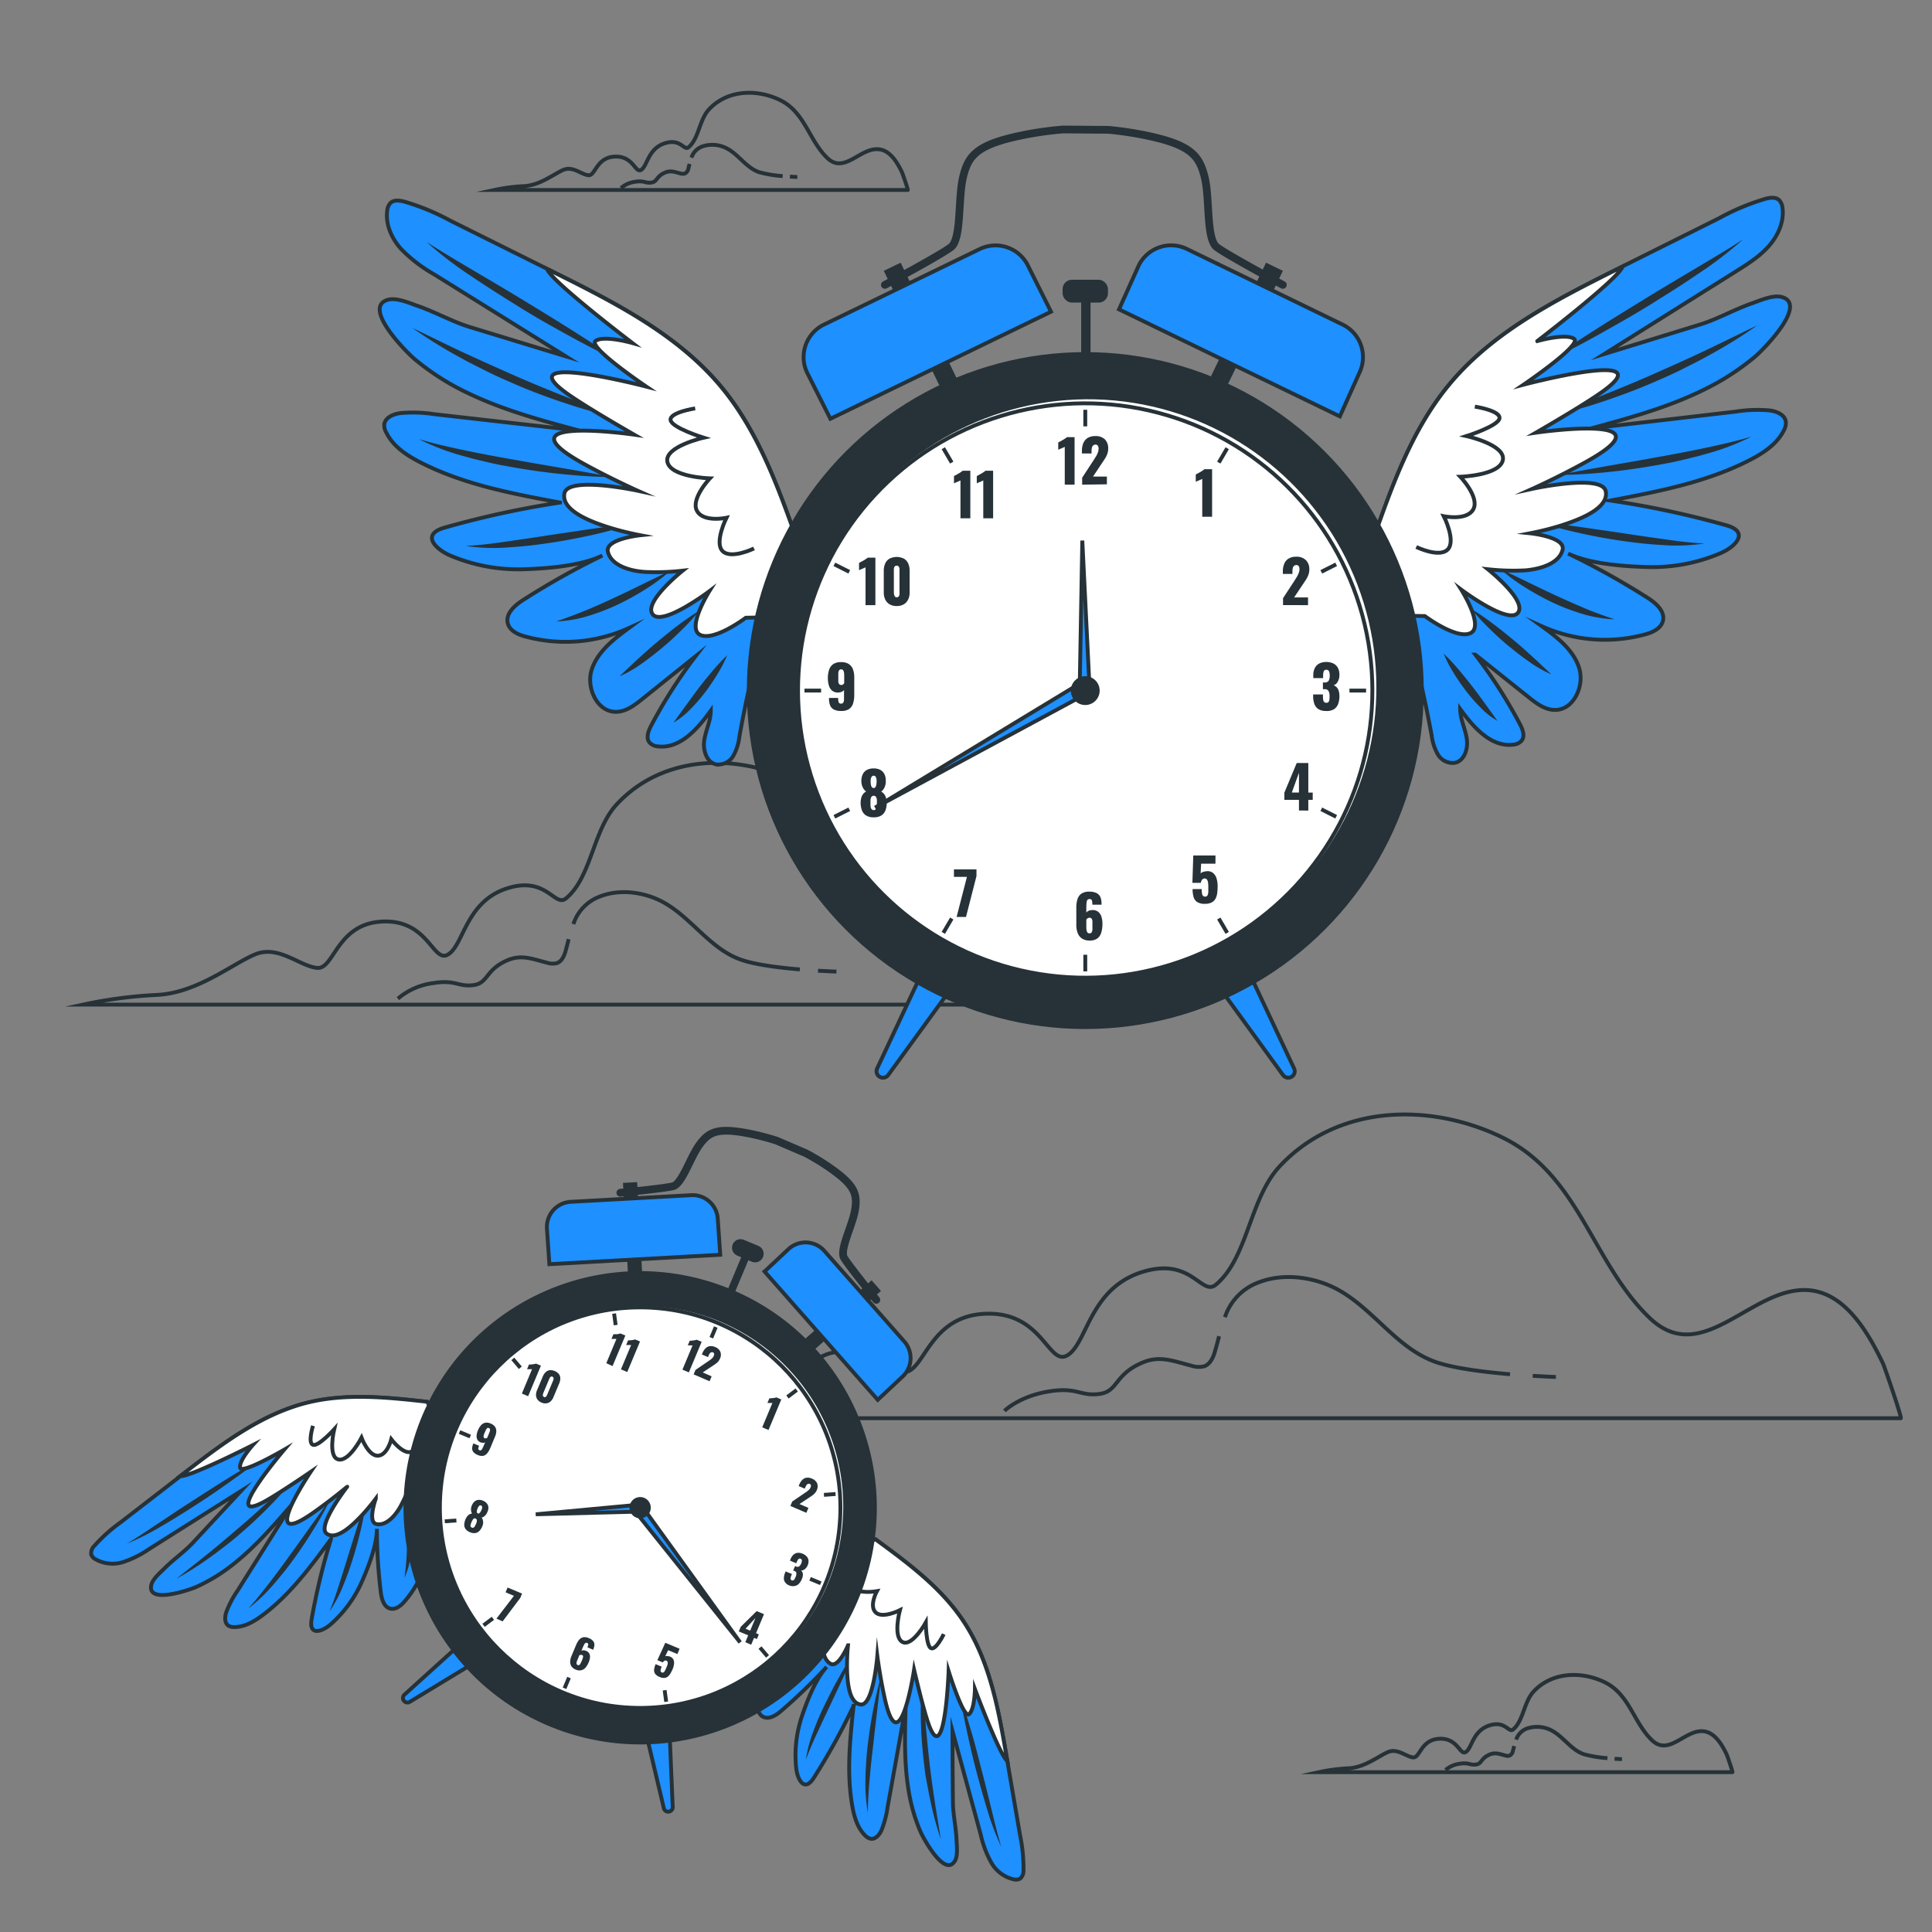 <svg xmlns="http://www.w3.org/2000/svg" viewBox="0 0 500 500"><rect x="0" y="0" width="500" height="500" fill="#808080" stroke="none"/><g id="freepik--Clouds--inject-3"><path d="M427.63,341.72c-.23-.2-.47-.42-.71-.65-15-14.4-18.09-37-38.2-46.75-18.82-9.09-42.6-8.47-57.54,7.52-7.8,8.35-8.24,23.74-16.51,30.63-3.77,3.15-6.29-7.54-19.49-3.14s-13.83,18.23-18.85,21.37S270,339.39,255,340s-15.71,15.71-21.37,15.08-12.57-7.54-20.11-4.4-18.86,12.57-32.06,13.2a146.32,146.32,0,0,0-23.88,3.15H491.92c.38,0-4.22-13.37-4.61-14.17-3.65-7.6-9.39-17.82-18.7-18.91C453.9,332.26,441.23,353.63,427.63,341.72Z" style="fill:none;stroke:#263238;stroke-miterlimit:10"></path><path d="M315.5,345.81c-.32,1.19-.62,2.42-1,3.68-.45,1.69-1.23,3.54-2.88,4.11a5.9,5.9,0,0,1-3.32-.17c-4.53-1.14-8.07-2.7-12.52-.84-7.54,3.14-6.29,7.54-11.31,8.17s-5.66-1.89-13.2-.63-11.32,5-11.32,5" style="fill:none;stroke:#263238;stroke-miterlimit:10"></path><path d="M390.8,355.65c-6.52-.55-14.22-1.49-18.93-3.06-10.12-3.37-16.1-13.46-25.31-18.66-6-3.39-14.12-4.61-20.66-2.11a14.36,14.36,0,0,0-8.89,9.06" style="fill:none;stroke:#263238;stroke-miterlimit:10"></path><path d="M402.67,356.36s-2.43-.07-6-.29" style="fill:none;stroke:#263238;stroke-miterlimit:10"></path><path d="M236.32,239.81l-.56-.51c-11.93-11.45-14.38-29.44-30.38-37.17-15-7.23-33.86-6.74-45.74,6-6.2,6.63-6.55,18.87-13.13,24.35-3,2.5-5-6-15.49-2.5s-11,14.5-15,17-5-9-17-8.49-12.49,12.49-17,12-10-6-16-3.5-15,10-25.49,10.5a116.49,116.49,0,0,0-19,2.5H287.43c.31,0-3.36-10.63-3.66-11.27-2.9-6-7.46-14.16-14.87-15C257.21,232.29,247.13,249.28,236.32,239.81Z" style="fill:none;stroke:#263238;stroke-miterlimit:10"></path><path d="M147.17,243.06c-.24.95-.49,1.93-.76,2.93-.37,1.34-1,2.82-2.29,3.27a4.68,4.68,0,0,1-2.64-.14c-3.6-.9-6.42-2.14-10-.67-6,2.5-5,6-9,6.5s-4.5-1.5-10.5-.5a17.38,17.38,0,0,0-9,4" style="fill:none;stroke:#263238;stroke-miterlimit:10"></path><path d="M207,250.89c-5.18-.44-11.3-1.19-15-2.44-8.05-2.68-12.8-10.69-20.12-14.83-4.77-2.7-11.22-3.67-16.43-1.68a11.38,11.38,0,0,0-7.06,7.21" style="fill:none;stroke:#263238;stroke-miterlimit:10"></path><path d="M216.47,251.45s-1.92-.06-4.77-.23" style="fill:none;stroke:#263238;stroke-miterlimit:10"></path><path d="M214.34,41.11a2.13,2.13,0,0,1-.22-.21c-4.81-4.61-5.79-11.84-12.23-15-6-2.91-13.63-2.71-18.41,2.41-2.5,2.67-2.63,7.59-5.28,9.8-1.21,1-2-2.41-6.24-1s-4.42,5.83-6,6.84-2-3.63-6.84-3.42-5,5-6.84,4.82-4-2.41-6.44-1.4-6,4-10.25,4.22a47.24,47.24,0,0,0-7.65,1h107c.12,0-1.36-4.27-1.48-4.53-1.17-2.43-3-5.7-6-6C222.75,38.08,218.69,44.92,214.34,41.11Z" style="fill:none;stroke:#263238;stroke-miterlimit:10"></path><path d="M178.46,42.42c-.1.38-.2.78-.31,1.18a1.72,1.72,0,0,1-.92,1.31,1.92,1.92,0,0,1-1.06,0c-1.45-.37-2.58-.86-4-.27-2.41,1-2,2.41-3.62,2.61s-1.81-.6-4.22-.2a6.93,6.93,0,0,0-3.62,1.61" style="fill:none;stroke:#263238;stroke-miterlimit:10"></path><path d="M202.56,45.57a30.7,30.7,0,0,1-6.06-1c-3.24-1.08-5.15-4.31-8.1-6a8.11,8.11,0,0,0-6.61-.68,4.59,4.59,0,0,0-2.84,2.9" style="fill:none;stroke:#263238;stroke-miterlimit:10"></path><path d="M206.36,45.8s-.78,0-1.93-.1" style="fill:none;stroke:#263238;stroke-miterlimit:10"></path><path d="M427.75,450.57l-.23-.21c-4.8-4.6-5.78-11.84-12.22-15-6-2.91-13.63-2.71-18.41,2.41-2.5,2.67-2.64,7.6-5.29,9.8-1.2,1-2-2.41-6.23-1s-4.43,5.83-6,6.84-2-3.62-6.84-3.42-5,5-6.83,4.82-4-2.41-6.44-1.4-6,4-10.26,4.22a47.22,47.22,0,0,0-7.64,1h107c.12,0-1.35-4.27-1.47-4.53-1.17-2.43-3-5.7-6-6.05C436.16,447.54,432.1,454.38,427.75,450.57Z" style="fill:none;stroke:#263238;stroke-miterlimit:10"></path><path d="M391.87,451.88c-.1.38-.2.78-.31,1.18a1.74,1.74,0,0,1-.92,1.31,1.92,1.92,0,0,1-1.06-.05c-1.45-.37-2.59-.86-4-.27-2.42,1-2,2.41-3.62,2.61s-1.81-.6-4.23-.2a7,7,0,0,0-3.62,1.61" style="fill:none;stroke:#263238;stroke-miterlimit:10"></path><path d="M416,455a30.58,30.58,0,0,1-6.06-1c-3.24-1.08-5.16-4.31-8.1-6a8.11,8.11,0,0,0-6.61-.68,4.61,4.61,0,0,0-2.85,2.9" style="fill:none;stroke:#263238;stroke-miterlimit:10"></path><path d="M419.76,455.26s-.77,0-1.92-.1" style="fill:none;stroke:#263238;stroke-miterlimit:10"></path></g><g id="freepik--clock-2--inject-3"><path d="M355.36,139.66c4.95-14.07,10.07-28.45,19.56-40,11.26-13.66,27.57-22,43.39-29.92L445,56.42a59.71,59.71,0,0,1,12-5c1.15-.29,2.52-.46,3.41.33a3.3,3.3,0,0,1,.9,2.1c.46,3.58-1.18,7.18-3.58,9.88s-5.51,4.65-8.57,6.57l-34,21.33L439.93,84c4.58-1.41,8.88-3.9,13.42-5.48,2.11-.73,5.5-2.28,7.78-1.65,6.8,1.89-4.67,13.5-6.85,15.37a65,65,0,0,1-13.77,8.84c-9.15,4.45-19,7.14-28.86,9.82l37.49-4.37a36,36,0,0,1,8.85-.31c1.83.23,4,1.13,4.19,3a4,4,0,0,1-.5,2.12c-1.76,3.57-5.29,5.89-8.82,7.71-11.17,5.76-23.72,8.16-36.08,10.49a240.85,240.85,0,0,1,30,6.41c6.23,1.78,2.18,5.66-1.58,7.25A45.12,45.12,0,0,1,426,146.74c-6.06-.19-14.65-.82-20.17-3.48a198.79,198.79,0,0,1,20.53,11.43c2.18,1.38,4.62,3.5,4,6-.5,2-2.7,3-4.68,3.51a39.68,39.68,0,0,1-26.66-2.13c4,2.89,8.16,6.09,9.65,10.77s-1.43,11-6.34,10.89c-2.56-.05-4.76-1.72-6.75-3.32l-13.78-11a125.68,125.68,0,0,1,11.56,18c.72,1.35,1.38,3.12.41,4.31a3.27,3.27,0,0,1-2.18,1c-5.75.68-10.29-4.54-13.69-9.22,0,2.6,1.27,5,1.69,7.6s-.56,5.82-3.12,6.33a4.48,4.48,0,0,1-4.38-2.23,13.4,13.4,0,0,1-1.59-4.94q-3.09-16.66-7.79-33C361,151.11,359,144.92,355.36,139.66Z" style="fill:#1E90FF;stroke:#263238;stroke-miterlimit:10"></path><path d="M400.6,107.76c4.65-1.72,9.24-3.5,13.82-5.32s9.13-3.7,13.62-5.69,9-4,13.44-6.11,8.86-4.32,13.33-6.46A124.15,124.15,0,0,1,442.19,92c-2.15,1.23-4.39,2.3-6.59,3.43s-4.49,2.13-6.76,3.12c-4.55,2-9.18,3.76-13.89,5.32A111.28,111.28,0,0,1,400.6,107.76Z" style="fill:#263238"></path><path d="M401,93.2c4-2.84,8.18-5.52,12.33-8.17s8.35-5.21,12.54-7.79,8.42-5.08,12.65-7.6,8.47-5,12.58-7.69a98.63,98.63,0,0,1-11.75,9c-4.07,2.79-8.25,5.4-12.44,8s-8.47,5-12.78,7.42S405.44,91.08,401,93.2Z" style="fill:#263238"></path><path d="M403.48,122.91c8.35-1.67,16.71-3,25-4.52,4.17-.74,8.32-1.52,12.45-2.39s8.25-1.8,12.33-3a60.86,60.86,0,0,1-12,4.54c-2,.62-4.12,1.08-6.2,1.58s-4.17.89-6.26,1.26c-4.2.74-8.41,1.36-12.64,1.79S407.74,122.89,403.48,122.91Z" style="fill:#263238"></path><path d="M398.05,135.05c3.64.35,7.24.82,10.83,1.32l10.74,1.56c3.58.57,7.15,1.06,10.73,1.57s7.15,1,10.79,1.14a47.69,47.69,0,0,1-10.94.41c-3.65-.19-7.27-.61-10.87-1.14s-7.18-1.2-10.73-2A105.37,105.37,0,0,1,398.05,135.05Z" style="fill:#263238"></path><path d="M388.3,147.29c2.49,1.13,4.92,2.31,7.34,3.48s4.83,2.35,7.26,3.46,4.88,2.19,7.35,3.24,5,1.92,7.57,2.81a33.3,33.3,0,0,1-8.09-1.34,58.05,58.05,0,0,1-7.67-2.89,70.29,70.29,0,0,1-7.18-3.92A47.59,47.59,0,0,1,388.3,147.29Z" style="fill:#263238"></path><path d="M380.85,157.64a64.89,64.89,0,0,1,5.53,3.78c1.79,1.32,3.5,2.73,5.21,4.14s3.36,2.88,5,4.38,3.21,3,4.86,4.56a29.83,29.83,0,0,1-5.84-3.34c-1.84-1.27-3.58-2.66-5.3-4.07s-3.35-2.92-4.93-4.49A50.77,50.77,0,0,1,380.85,157.64Z" style="fill:#263238"></path><path d="M373.62,169.16a51.09,51.09,0,0,1,3.85,4.1q1.81,2.13,3.5,4.32t3.31,4.45l3.27,4.53a19.57,19.57,0,0,1-4.46-3.52,42.55,42.55,0,0,1-3.7-4.24,54,54,0,0,1-3.18-4.62A33.52,33.52,0,0,1,373.62,169.16Z" style="fill:#263238"></path><path d="M404.4,142.26c.77-3.33-8.42-4.25-8.42-4.25A75,75,0,0,0,404,136c4-1.29,12.45-4.22,11.57-8.84s-19-.65-19-.65,6.55-2.93,13.64-6.84c23.62-13-12.73-7.69-12.73-7.69s12.53-7.2,17.41-10.75c15.4-11.17-20.61-1.67-20.61-1.67s15.31-10.37,13.09-11.88-9.54.6-9.54.6S419,72.06,419.91,69l-1.6.79C402.49,77.72,386.18,86,374.92,99.7c-9.49,11.51-14.61,25.89-19.56,40,3.63,5.26,5.62,11.45,7.38,17.59.2.69.38,1.38.57,2.06l5.44.09s8.22,6.15,11.83,4.4-2.41-11.24-2.41-11.24,12.16,9.13,14.66,6-7.78-11.28-7.78-11.28a60.31,60.31,0,0,0,9.64.29C399.14,147.25,403.62,145.6,404.4,142.26Z" style="fill:#fff;stroke:#263238;stroke-miterlimit:10"></path><path d="M381.69,105.23s6.59,1,6.38,3-8.54,4.63-8.54,4.63,10.25,2.26,9.4,6.23-11,4.29-11,4.29,5,5.26,3.39,8.37-7.66,1.85-7.66,1.85,3.22,6.4,1,8.62-8.13-.66-8.13-.66" style="fill:#fff;stroke:#263238;stroke-miterlimit:10"></path><path d="M206.35,140c-5-14-10.16-28.42-19.68-39.9C175.37,86.51,159,78.25,143.18,70.36L116.5,57.08a60,60,0,0,0-12-4.94c-1.15-.28-2.52-.45-3.4.34a3.32,3.32,0,0,0-.9,2.1c-.45,3.59,1.2,7.18,3.61,9.87A38.31,38.31,0,0,0,112.35,71l34.08,21.22-24.82-7.58c-4.59-1.4-8.89-3.87-13.44-5.44-2.11-.73-5.51-2.26-7.78-1.62-6.79,1.91,4.7,13.49,6.9,15.34a64.45,64.45,0,0,0,13.79,8.8c9.17,4.42,19.06,7.09,28.89,9.73l-37.5-4.25a36.45,36.45,0,0,0-8.85-.29c-1.83.25-4,1.15-4.18,3A3.81,3.81,0,0,0,100,112c1.76,3.56,5.3,5.87,8.83,7.68,11.2,5.72,23.76,8.09,36.12,10.38a240.83,240.83,0,0,0-29.94,6.5c-6.22,1.8-2.16,5.67,1.6,7.25a45.3,45.3,0,0,0,19.13,3.51c6.06-.21,14.65-.87,20.17-3.55a199.9,199.9,0,0,0-20.51,11.5c-2.17,1.39-4.6,3.51-4,6,.5,2,2.71,3,4.68,3.49a39.6,39.6,0,0,0,26.65-2.21c-3.95,2.91-8.13,6.13-9.61,10.8s1.47,11,6.37,10.87c2.56-.05,4.76-1.73,6.75-3.33L180,169.85a126.43,126.43,0,0,0-11.51,18c-.71,1.36-1.37,3.13-.39,4.32a3.22,3.22,0,0,0,2.19,1c5.74.66,10.27-4.57,13.66-9.26,0,2.61-1.27,5-1.68,7.61s.58,5.82,3.14,6.32a4.51,4.51,0,0,0,4.38-2.24,13.48,13.48,0,0,0,1.57-5q3-16.68,7.69-33C200.77,151.51,202.73,145.31,206.35,140Z" style="fill:#1E90FF;stroke:#263238;stroke-miterlimit:10"></path><path d="M161,108.28q-7-2.55-13.83-5.28c-4.58-1.83-9.14-3.67-13.64-5.65s-9-4-13.46-6.06-8.87-4.3-13.35-6.42a125.2,125.2,0,0,0,12.64,7.81c2.16,1.22,4.4,2.29,6.61,3.41s4.49,2.11,6.76,3.1c4.56,2,9.19,3.73,13.91,5.27A111.7,111.7,0,0,0,161,108.28Z" style="fill:#263238"></path><path d="M160.59,93.72c-4.05-2.82-8.19-5.5-12.35-8.13s-8.36-5.19-12.56-7.75-8.43-5.06-12.67-7.56-8.49-5-12.61-7.66a97.66,97.66,0,0,0,11.78,9c4.08,2.78,8.26,5.37,12.47,8s8.48,5,12.8,7.38S156.13,91.61,160.59,93.72Z" style="fill:#263238"></path><path d="M158.18,123.44c-8.36-1.65-16.72-2.94-25-4.45-4.16-.72-8.32-1.49-12.45-2.35s-8.25-1.77-12.34-3a60.84,60.84,0,0,0,12,4.51c2.05.61,4.13,1.06,6.2,1.56s4.18.87,6.27,1.24c4.2.73,8.41,1.33,12.65,1.75S153.92,123.44,158.18,123.44Z" style="fill:#263238"></path><path d="M163.64,135.57c-3.63.35-7.23.83-10.82,1.35l-10.74,1.59c-3.57.58-7.14,1.08-10.72,1.6s-7.15,1-10.79,1.17a47.14,47.14,0,0,0,10.94.38c3.65-.2,7.27-.63,10.87-1.17s7.18-1.22,10.73-2S160.18,136.73,163.64,135.57Z" style="fill:#263238"></path><path d="M173.43,147.77c-2.48,1.14-4.91,2.33-7.32,3.51s-4.83,2.36-7.26,3.48S154,157,151.52,158s-5,1.94-7.57,2.84a33.1,33.1,0,0,0,8.08-1.37,58.2,58.2,0,0,0,7.67-2.92,69,69,0,0,0,7.16-3.93A47.92,47.92,0,0,0,173.43,147.77Z" style="fill:#263238"></path><path d="M180.92,158.1a62.84,62.84,0,0,0-5.53,3.8c-1.78,1.33-3.49,2.74-5.19,4.15s-3.35,2.89-5,4.4-3.21,3-4.86,4.58a30.58,30.58,0,0,0,5.83-3.36c1.84-1.28,3.58-2.67,5.29-4.09s3.34-2.93,4.92-4.51A50.79,50.79,0,0,0,180.92,158.1Z" style="fill:#263238"></path><path d="M188.18,169.6a49.45,49.45,0,0,0-3.84,4.11c-1.2,1.42-2.37,2.86-3.49,4.33s-2.21,3-3.29,4.46L174.3,187a19.56,19.56,0,0,0,4.45-3.53,43.71,43.71,0,0,0,3.69-4.25,51.93,51.93,0,0,0,3.16-4.64A33.47,33.47,0,0,0,188.18,169.6Z" style="fill:#263238"></path><path d="M157.32,142.8c-.79-3.34,8.4-4.28,8.4-4.28a75.38,75.38,0,0,1-8.07-2c-4-1.27-12.45-4.18-11.59-8.81s19-.7,19-.7-6.55-2.91-13.66-6.8c-23.65-12.93,12.72-7.72,12.72-7.72s-12.55-7.17-17.44-10.7c-15.44-11.13,20.6-1.73,20.6-1.73s-15.35-10.33-13.13-11.85,9.54.58,9.54.58-21.2-16.12-22.1-19.18l1.59.79c15.86,7.89,32.19,16.15,43.49,29.78,9.52,11.48,14.69,25.85,19.68,39.9-3.62,5.27-5.58,11.47-7.33,17.62-.2.68-.37,1.37-.56,2.06l-5.45.11s-8.19,6.17-11.81,4.43S183.58,153,183.58,153s-12.13,9.16-14.65,6,7.75-11.31,7.75-11.31a60.54,60.54,0,0,1-9.64.33C162.59,147.77,158.11,146.13,157.32,142.8Z" style="fill:#fff;stroke:#263238;stroke-miterlimit:10"></path><path d="M179.91,105.69s-6.59,1-6.37,3,8.55,4.59,8.55,4.59-10.23,2.3-9.37,6.26,11,4.26,11,4.26-5,5.27-3.36,8.38S188,134,188,134s-3.2,6.41-1,8.62,8.14-.68,8.14-.68" style="fill:#fff;stroke:#263238;stroke-miterlimit:10"></path><path d="M239.12,250.64,227,276.52a1.68,1.68,0,0,0,1.52,2.39h0a1.69,1.69,0,0,0,1.35-.69l16.25-22.34Z" style="fill:#1E90FF;stroke:#263238;stroke-miterlimit:10"></path><path d="M322.77,250.64l12.14,25.88a1.67,1.67,0,0,1-1.51,2.39h0a1.7,1.7,0,0,1-1.36-.69L315.8,255.88Z" style="fill:#1E90FF;stroke:#263238;stroke-miterlimit:10"></path><rect x="236.59" y="67.8" width="3.84" height="33.85" transform="translate(-13.07 112.55) rotate(-25.87)" style="fill:#263238;stroke:#263238;stroke-miterlimit:10"></rect><path d="M272,80.67,214.9,108.38l-6-11.9A9.35,9.35,0,0,1,213.25,84l40.31-19.55a9.36,9.36,0,0,1,12.5,4.34Z" style="fill:#1E90FF;stroke:#263238;stroke-miterlimit:10"></path><rect x="320.3" y="67.8" width="3.84" height="33.85" transform="translate(575.19 301.54) rotate(-154.13)" style="fill:#263238;stroke:#263238;stroke-miterlimit:10"></rect><path d="M289.6,80.06l57.15,27.7,5.06-11.28A9.36,9.36,0,0,0,347.47,84L307.16,64.43a9.35,9.35,0,0,0-12.49,4.34Z" style="fill:#1E90FF;stroke:#263238;stroke-miterlimit:10"></path><rect x="280.31" y="76.89" width="1.42" height="17.49" style="fill:#263238;stroke:#263238;stroke-miterlimit:10"></rect><rect x="275.5" y="72.9" width="10.74" height="4.91" rx="1.91" style="fill:#263238;stroke:#263238;stroke-miterlimit:10"></rect><circle cx="280.87" cy="178.72" r="87.09" style="fill:#263238;stroke:#263238;stroke-miterlimit:10"></circle><circle cx="281.64" cy="177.95" r="75.09" transform="translate(61.8 428.26) rotate(-81)" style="fill:#fff;stroke:#263238;stroke-miterlimit:10"></circle><circle cx="280.87" cy="178.72" r="74.32" transform="translate(44.1 412.75) rotate(-77.14)" style="fill:#fff;stroke:#263238;stroke-miterlimit:10"></circle><polygon points="279.46 176.1 280.1 139.9 281.86 175.78 279.46 176.1" style="fill:#1E90FF;stroke:#263238;stroke-miterlimit:10"></polygon><polygon points="279.16 180.61 226.47 209.02 279.39 176.93 279.16 180.61" style="fill:#1E90FF;stroke:#263238;stroke-miterlimit:10"></polygon><path d="M284.09,178.72a3.23,3.23,0,1,1-3.22-3.22A3.23,3.23,0,0,1,284.09,178.72Z" style="fill:#263238;stroke:#263238;stroke-miterlimit:10"></path><line x1="353.54" y1="178.72" x2="349.24" y2="178.72" style="fill:none;stroke:#263238;stroke-miterlimit:10"></line><line x1="212.5" y1="178.72" x2="208.2" y2="178.72" style="fill:none;stroke:#263238;stroke-miterlimit:10"></line><line x1="345.8" y1="146.05" x2="341.95" y2="147.99" style="fill:none;stroke:#263238;stroke-miterlimit:10"></line><line x1="219.79" y1="209.44" x2="215.94" y2="211.38" style="fill:none;stroke:#263238;stroke-miterlimit:10"></line><line x1="317.6" y1="116" x2="315.42" y2="119.72" style="fill:none;stroke:#263238;stroke-miterlimit:10"></line><line x1="246.31" y1="237.71" x2="244.13" y2="241.43" style="fill:none;stroke:#263238;stroke-miterlimit:10"></line><line x1="219.79" y1="147.99" x2="215.94" y2="146.05" style="fill:none;stroke:#263238;stroke-miterlimit:10"></line><line x1="345.8" y1="211.38" x2="341.95" y2="209.44" style="fill:none;stroke:#263238;stroke-miterlimit:10"></line><line x1="246.31" y1="119.72" x2="244.13" y2="116" style="fill:none;stroke:#263238;stroke-miterlimit:10"></line><line x1="317.6" y1="241.43" x2="315.42" y2="237.71" style="fill:none;stroke:#263238;stroke-miterlimit:10"></line><line x1="280.87" y1="110.34" x2="280.87" y2="106.05" style="fill:none;stroke:#263238;stroke-miterlimit:10"></line><line x1="280.87" y1="251.39" x2="280.87" y2="247.09" style="fill:none;stroke:#263238;stroke-miterlimit:10"></line><path d="M275.56,125.43v-9.79l-.38.19-.45.19-.46.19-.4.18v-1.88c.11-.07.27-.15.47-.25l.65-.36c.24-.13.45-.27.66-.4a3.49,3.49,0,0,0,.45-.36h2v12.29Z" style="fill:#263238"></path><path d="M280.06,125.43v-1.79l2.95-4.52.63-1a4.78,4.78,0,0,0,.48-1,2.67,2.67,0,0,0,.19-1,1.22,1.22,0,0,0-.21-.79.68.68,0,0,0-.58-.26.82.82,0,0,0-.63.23,1.15,1.15,0,0,0-.31.6,3.76,3.76,0,0,0-.09.85v.61H280v-.65a5.18,5.18,0,0,1,.35-2,2.89,2.89,0,0,1,1.11-1.35,3.6,3.6,0,0,1,2-.5,3.38,3.38,0,0,1,2.5.86,3.27,3.27,0,0,1,.84,2.39,3.85,3.85,0,0,1-.24,1.38,5.75,5.75,0,0,1-.62,1.24c-.26.4-.53.82-.83,1.25l-2.24,3.36h3.59v2Z" style="fill:#263238"></path><path d="M311.14,133.73v-9.79l-.38.18-.45.19-.45.19-.4.18V122.8c.11-.06.26-.15.47-.25l.65-.36c.23-.13.45-.26.65-.4a3.71,3.71,0,0,0,.46-.36h2v12.3Z" style="fill:#263238"></path><path d="M332.05,156.6v-1.79l2.95-4.52.63-1a6.61,6.61,0,0,0,.48-1,2.67,2.67,0,0,0,.19-1,1.22,1.22,0,0,0-.21-.79.69.69,0,0,0-.58-.26.85.85,0,0,0-.64.23,1.23,1.23,0,0,0-.31.6,4.46,4.46,0,0,0-.08.85v.61H332v-.65a5.18,5.18,0,0,1,.35-1.95,2.79,2.79,0,0,1,1.11-1.35,3.58,3.58,0,0,1,2-.5A3.34,3.34,0,0,1,338,145a3.27,3.27,0,0,1,.85,2.39,3.85,3.85,0,0,1-.24,1.38A6.25,6.25,0,0,1,338,150l-.83,1.25-2.25,3.36h3.6v2Z" style="fill:#263238"></path><path d="M343.2,184a3.69,3.69,0,0,1-2-.48,2.7,2.7,0,0,1-1.05-1.36,6.15,6.15,0,0,1-.31-2v-.44h2.54v.44a5.45,5.45,0,0,0,.07,1,.93.93,0,0,0,.28.55.76.76,0,0,0,.54.17.68.68,0,0,0,.52-.18,1,1,0,0,0,.24-.54,5.89,5.89,0,0,0,.06-.92,3,3,0,0,0-.25-1.38,1.09,1.09,0,0,0-1-.5h-.47v-1.74h.41a1.18,1.18,0,0,0,1.08-.44,2.71,2.71,0,0,0,.27-1.37,2.45,2.45,0,0,0-.19-1.09.71.71,0,0,0-.7-.38.65.65,0,0,0-.67.42,3.39,3.39,0,0,0-.15,1.1v.63h-2.54v-.74a4.07,4.07,0,0,1,.4-1.87,2.73,2.73,0,0,1,1.16-1.17,3.86,3.86,0,0,1,1.8-.39,4.11,4.11,0,0,1,1.82.38,2.72,2.72,0,0,1,1.17,1.11,3.81,3.81,0,0,1,.41,1.83,3.4,3.4,0,0,1-.45,1.81,1.82,1.82,0,0,1-1.06.9,2.08,2.08,0,0,1,.77.48,2.21,2.21,0,0,1,.54.9,4.57,4.57,0,0,1,.2,1.45,5.53,5.53,0,0,1-.33,2,2.73,2.73,0,0,1-1.07,1.36A3.51,3.51,0,0,1,343.2,184Z" style="fill:#263238"></path><path d="M336.17,209.76V207h-3.78v-1.86l3.2-7.67h3v7.65h1.14V207h-1.14v2.77Zm-1.85-4.65h1.85V200Z" style="fill:#263238"></path><path d="M311.81,233.91a3.57,3.57,0,0,1-2-.48,2.35,2.35,0,0,1-.93-1.34,7.59,7.59,0,0,1-.24-2H311a6.89,6.89,0,0,0,.08,1.14,1.09,1.09,0,0,0,.28.63.75.75,0,0,0,.58.18.61.61,0,0,0,.56-.32,2.31,2.31,0,0,0,.21-.88c0-.38,0-.83,0-1.37a8.64,8.64,0,0,0-.07-1.08,1.71,1.71,0,0,0-.28-.75.69.69,0,0,0-.61-.28.8.8,0,0,0-.62.27,1.82,1.82,0,0,0-.35.85h-2.19l.23-7.08h5.74v2.12h-3.71l-.13,2.54a1.17,1.17,0,0,1,.58-.38,3.67,3.67,0,0,1,.91-.2,2.24,2.24,0,0,1,1.58.34,2.71,2.71,0,0,1,1,1.36,6.6,6.6,0,0,1,.33,2.23,12.59,12.59,0,0,1-.12,1.81,4,4,0,0,1-.47,1.43,2.36,2.36,0,0,1-1,.93A3.81,3.81,0,0,1,311.81,233.91Z" style="fill:#263238"></path><path d="M282,243.41a3.33,3.33,0,0,1-2-.53,2.94,2.94,0,0,1-1.1-1.43,5.64,5.64,0,0,1-.35-2.08v-4.45a7.4,7.4,0,0,1,.28-2.14,2.73,2.73,0,0,1,1-1.48,3.45,3.45,0,0,1,2.09-.54,4.05,4.05,0,0,1,1.87.37,2.09,2.09,0,0,1,1,1.06,4.6,4.6,0,0,1,.29,1.73.49.49,0,0,0,0,.12v.09h-2.38a4.21,4.21,0,0,0-.11-1.1c-.08-.23-.29-.35-.63-.35a.65.65,0,0,0-.53.21,1.53,1.53,0,0,0-.23.74,14.19,14.19,0,0,0-.06,1.49v1.09a1.22,1.22,0,0,1,.59-.49,2.44,2.44,0,0,1,.93-.19,2.31,2.31,0,0,1,1.55.44,2.62,2.62,0,0,1,.84,1.28,5.8,5.8,0,0,1,.26,1.82,7.8,7.8,0,0,1-.3,2.27,3,3,0,0,1-1,1.52A3.28,3.28,0,0,1,282,243.41Zm0-1.87a.59.59,0,0,0,.51-.23,1.76,1.76,0,0,0,.21-.7c0-.31,0-.69,0-1.15s0-.75,0-1a1.45,1.45,0,0,0-.2-.7.64.64,0,0,0-.56-.25.82.82,0,0,0-.35.08,1,1,0,0,0-.29.19,1.09,1.09,0,0,0-.18.22v2a3.9,3.9,0,0,0,.07.78,1.23,1.23,0,0,0,.25.58A.65.65,0,0,0,282,241.54Z" style="fill:#263238"></path><path d="M247.57,237.3l2.67-10.36h-3.36V225h5.83v1.74L250,237.3Z" style="fill:#263238"></path><path d="M226.11,211.52a3.53,3.53,0,0,1-2-.5,2.66,2.66,0,0,1-1.06-1.36,5.63,5.63,0,0,1-.32-2,5.27,5.27,0,0,1,.1-.89,3.4,3.4,0,0,1,.25-.8,2.56,2.56,0,0,1,.44-.65,2.26,2.26,0,0,1,.63-.47,3.06,3.06,0,0,1-.83-1,3.7,3.7,0,0,1-.4-1.67,3.93,3.93,0,0,1,.35-1.78,2.42,2.42,0,0,1,1.07-1.14,3.61,3.61,0,0,1,1.76-.39,3.56,3.56,0,0,1,1.77.4,2.52,2.52,0,0,1,1.05,1.14,3.87,3.87,0,0,1,.32,1.77,3.64,3.64,0,0,1-.37,1.69,2.67,2.67,0,0,1-.83,1,2.26,2.26,0,0,1,.63.47,2.32,2.32,0,0,1,.44.65,3.41,3.41,0,0,1,.26.8,3.8,3.8,0,0,1,.1.89,5.23,5.23,0,0,1-.3,2,2.73,2.73,0,0,1-1.07,1.36A3.57,3.57,0,0,1,226.11,211.52Zm0-1.87a.64.64,0,0,0,.59-.3,1.84,1.84,0,0,0,.23-.73,6.92,6.92,0,0,0,0-.76,5.4,5.4,0,0,0,0-.91,1.57,1.57,0,0,0-.23-.72.64.64,0,0,0-.59-.28.63.63,0,0,0-.58.28,1.7,1.7,0,0,0-.24.71,8.81,8.81,0,0,0,0,.92,7.42,7.42,0,0,0,0,.77,1.65,1.65,0,0,0,.23.72A.65.65,0,0,0,226.11,209.65Zm0-5.71a.53.53,0,0,0,.42-.2,1.38,1.38,0,0,0,.25-.62,4.78,4.78,0,0,0,.09-1,2.23,2.23,0,0,0-.19-1,.63.63,0,0,0-.57-.37.65.65,0,0,0-.59.37,2.06,2.06,0,0,0-.2,1,4.9,4.9,0,0,0,.08,1,1.32,1.32,0,0,0,.27.63A.57.57,0,0,0,226.11,203.94Z" style="fill:#263238"></path><path d="M217.7,184a4,4,0,0,1-1.86-.36,2.06,2.06,0,0,1-1-1.07,4.46,4.46,0,0,1-.29-1.74v-.2h2.36a3.64,3.64,0,0,0,.13,1.1.61.61,0,0,0,.65.36.64.64,0,0,0,.52-.21,1.64,1.64,0,0,0,.22-.76c0-.35,0-.85,0-1.48v-1.09a1.23,1.23,0,0,1-.6.49,2.82,2.82,0,0,1-.9.19,2.32,2.32,0,0,1-1.57-.48,2.8,2.8,0,0,1-.85-1.35,6.46,6.46,0,0,1-.26-1.85,6.72,6.72,0,0,1,.33-2.23,2.88,2.88,0,0,1,1.07-1.45,3.43,3.43,0,0,1,2-.51,3.55,3.55,0,0,1,2,.48,2.83,2.83,0,0,1,1.09,1.36,5.81,5.81,0,0,1,.34,2.06v4.58a7.4,7.4,0,0,1-.28,2.14,2.8,2.8,0,0,1-1,1.48A3.5,3.5,0,0,1,217.7,184Zm0-6.71a.65.65,0,0,0,.49-.17,2,2,0,0,0,.29-.31v-2a4.75,4.75,0,0,0-.06-.78,1.33,1.33,0,0,0-.23-.58.62.62,0,0,0-.52-.22.57.57,0,0,0-.5.24,1.6,1.6,0,0,0-.22.7c0,.31,0,.69,0,1.14s0,.74,0,1a1.45,1.45,0,0,0,.2.7A.62.62,0,0,0,217.73,177.25Z" style="fill:#263238"></path><path d="M224,156.61v-9.79a3.43,3.43,0,0,1-.38.18l-.44.19-.46.19c-.15.06-.28.13-.4.19v-1.89l.47-.25.65-.35c.23-.13.45-.27.65-.41a2.57,2.57,0,0,0,.46-.35h2v12.29Z" style="fill:#263238"></path><path d="M232.07,156.84a3.52,3.52,0,0,1-1.85-.45,2.89,2.89,0,0,1-1.12-1.23,4.26,4.26,0,0,1-.38-1.84v-5.57a4.62,4.62,0,0,1,.36-1.89,2.67,2.67,0,0,1,1.1-1.27,4.19,4.19,0,0,1,3.78,0,2.78,2.78,0,0,1,1.1,1.27,4.79,4.79,0,0,1,.35,1.89v5.57a4.1,4.1,0,0,1-.38,1.83,2.86,2.86,0,0,1-1.12,1.24A3.51,3.51,0,0,1,232.07,156.84Zm0-2.26a.59.59,0,0,0,.53-.24,1.2,1.2,0,0,0,.19-.54,3.81,3.81,0,0,0,0-.54v-5.45c0-.17,0-.37,0-.59a1.21,1.21,0,0,0-.19-.57.57.57,0,0,0-.54-.25.59.59,0,0,0-.54.25,1.33,1.33,0,0,0-.19.57c0,.22,0,.42,0,.59v5.45a4,4,0,0,0,.05.54,1.35,1.35,0,0,0,.2.54A.58.58,0,0,0,232.07,154.58Z" style="fill:#263238"></path><path d="M248.57,134.13v-9.79l-.38.18-.45.19-.45.19-.4.18V123.2c.11-.06.26-.15.47-.25l.65-.36c.23-.13.45-.27.65-.4a3.71,3.71,0,0,0,.46-.36h2v12.3Z" style="fill:#263238"></path><path d="M254.47,134.13v-9.79l-.37.18-.45.19-.46.19-.4.18V123.2l.47-.25.65-.36c.24-.13.45-.27.65-.4a3.08,3.08,0,0,0,.46-.36h2v12.3Z" style="fill:#263238"></path><path d="M332,73.73s-14.31-7.67-17.1-9.77-1.74-12.56-3.14-18.14S308.22,37.44,296.36,35a91.71,91.71,0,0,0-9.47-1.4l-11.78-.09A88.15,88.15,0,0,0,264.59,35c-11.86,2.44-14,5.24-15.35,10.82s-.35,16-3.14,18.14S229,73.73,229,73.73" style="fill:none;stroke:#263238;stroke-linecap:round;stroke-linejoin:round;stroke-width:2px"></path></g><g id="freepik--clock-1--inject-3"><path d="M226.58,398.37c8.39,6.15,16.95,12.48,22.71,21.13,6.85,10.28,9.1,22.85,11.19,35L264,475a41.65,41.65,0,0,1,.88,9,2.61,2.61,0,0,1-.91,2.21,2.31,2.31,0,0,1-1.58.18,9,9,0,0,1-5.87-4.39,26.83,26.83,0,0,1-2.66-7l-7.35-27q0,9,.1,18.1c0,3.34.8,6.71.94,10.06.06,1.56.41,4.14-.47,5.53-2.64,4.15-8.07-5.85-8.87-7.68a45,45,0,0,1-3.12-11c-1.12-7-.92-14.15-.72-21.25q-2.32,13-4.66,25.91a26,26,0,0,1-1.58,6c-.53,1.17-1.56,2.43-2.83,2.19a2.72,2.72,0,0,1-1.32-.76c-2-1.89-2.86-4.72-3.36-7.44-1.58-8.62-.65-17.49.29-26.2a169.31,169.31,0,0,1-10.33,18.7c-2.45,3.79-4.22.3-4.52-2.53a31.62,31.62,0,0,1,1.48-13.48c1.36-4,3.51-9.61,6.41-12.76a139.45,139.45,0,0,1-11.79,11.4c-1.36,1.17-3.26,2.37-4.8,1.44-1.22-.73-1.43-2.4-1.39-3.82A27.62,27.62,0,0,1,202.8,423c-2.73,2.06-5.72,4.21-9.14,4.26s-7-3.17-6-6.43c.55-1.7,2.11-2.83,3.58-3.84l10.14-7A88.35,88.35,0,0,1,187,414.1c-1.05.21-2.36.29-3-.6a2.28,2.28,0,0,1-.21-1.65c.71-4,5.11-6,8.92-7.27-1.74-.54-3.62-.17-5.42-.41s-3.77-1.55-3.59-3.36a3.14,3.14,0,0,1,2.37-2.48,9.58,9.58,0,0,1,3.62-.06q11.76,1.31,23.59,1.47C217.8,399.81,222.34,399.73,226.58,398.37Z" style="fill:#1E90FF;stroke:#263238;stroke-miterlimit:10"></path><path d="M238.72,435c.21,3.45.47,6.88.76,10.3s.62,6.84,1,10.25.85,6.81,1.36,10.2,1.1,6.78,1.62,10.2a86.4,86.4,0,0,1-2.69-10c-.39-1.68-.65-3.39-1-5.09s-.51-3.42-.71-5.14c-.4-3.44-.66-6.89-.74-10.35A77.92,77.92,0,0,1,238.72,435Z" style="fill:#263238"></path><path d="M248.36,438.21c1.08,3.27,2,6.57,3,9.88s1.8,6.62,2.67,9.94,1.69,6.65,2.51,10,1.6,6.66,2.59,9.95a69.39,69.39,0,0,1-3.64-9.66c-1-3.28-1.93-6.6-2.81-9.92s-1.65-6.67-2.37-10S248.88,441.62,248.36,438.21Z" style="fill:#263238"></path><path d="M228,433.87c-.57,5.91-1.38,11.76-2,17.62-.35,2.93-.67,5.85-.93,8.79s-.46,5.87-.47,8.84a43.51,43.51,0,0,1-.61-8.9c0-1.49.12-3,.2-4.46s.25-3,.42-4.43c.36-2.95.8-5.89,1.37-8.8S227.18,436.72,228,433.87Z" style="fill:#263238"></path><path d="M221,427.8c-1,2.35-2,4.66-3.07,6.95l-3.21,6.86c-1.1,2.27-2.15,4.56-3.21,6.84s-2.09,4.58-2.95,7a33.59,33.59,0,0,1,1.94-7.38c.87-2.4,1.88-4.73,3-7s2.25-4.55,3.51-6.75A75.69,75.69,0,0,1,221,427.8Z" style="fill:#263238"></path><path d="M214.83,418.81c-1.26,1.44-2.54,2.82-3.81,4.2s-2.54,2.75-3.78,4.15-2.45,2.81-3.64,4.24-2.3,2.94-3.41,4.49a23.09,23.09,0,0,1,2.53-5.13,40.32,40.32,0,0,1,3.48-4.53,47.87,47.87,0,0,1,4.06-4A34,34,0,0,1,214.83,418.81Z" style="fill:#263238"></path><path d="M209.42,411.75a44,44,0,0,1-3.64,2.93c-1.24.92-2.52,1.78-3.81,2.63s-2.6,1.66-3.93,2.45-2.68,1.53-4,2.32a20.77,20.77,0,0,1,3.41-3.22c1.22-1,2.5-1.85,3.79-2.71s2.63-1.65,4-2.39A37.93,37.93,0,0,1,209.42,411.75Z" style="fill:#263238"></path><path d="M203.2,404.59a33.8,33.8,0,0,1-3.52,1.74c-1.19.52-2.38,1-3.59,1.47s-2.42.89-3.63,1.31l-3.69,1.26a13.72,13.72,0,0,1,3.25-2.26,28,28,0,0,1,3.58-1.61,34.42,34.42,0,0,1,3.73-1.19A23.6,23.6,0,0,1,203.2,404.59Z" style="fill:#263238"></path><path d="M214.93,430.57c2.07,1.19,4.53-4.76,4.53-4.76a54.91,54.91,0,0,0-.25,5.8c.06,2.92.3,9.16,3.56,9.51s4.28-12.55,4.28-12.55.63,5,1.81,10.48c3.9,18.39,7.7-6.94,7.7-6.94s2.28,9.82,3.66,13.79c4.34,12.54,5.28-13.42,5.28-13.42s3.82,12.32,5.28,11.15,1.53-6.5,1.53-6.5,6.52,17.39,8.39,18.61l-.22-1.23c-2.09-12.16-4.34-24.73-11.19-35-5.76-8.65-14.32-15-22.71-21.13-4.24,1.36-8.78,1.44-13.23,1.37-.5,0-1,0-1.49,0l-1.16,3.62s-5.77,4.24-5.33,7,8,.66,8,.66-8.55,6.28-7,8.58,9.11-2.91,9.11-2.91a42.19,42.19,0,0,0-2.15,6.37C212.66,426.06,212.86,429.38,214.93,430.57Z" style="fill:#fff;stroke:#263238;stroke-miterlimit:10"></path><path d="M244.24,422.91s-2,4.2-3.29,3.65-1.36-6.63-1.36-6.63-3.58,6.38-6.06,5-.64-8.21-.64-8.21-4.52,2.27-6.27.57.31-5.49.31-5.49-4.92.86-6-1.05,2.08-5.3,2.08-5.3" style="fill:#fff;stroke:#263238;stroke-miterlimit:10"></path><path d="M110.56,362.81c-10.33-1.14-20.92-2.26-31,.23-12,2.95-22.14,10.69-31.91,18.24L31.19,394a41.47,41.47,0,0,0-6.76,6.06,2.62,2.62,0,0,0-.82,2.24,2.27,2.27,0,0,0,1.05,1.2,9,9,0,0,0,7.29.73,26.69,26.69,0,0,0,6.72-3.39l23.67-14.95L50,399.17c-2.27,2.45-5.13,4.4-7.49,6.78-1.1,1.1-3.1,2.77-3.39,4.39-.86,4.84,9.9,1.14,11.73.33a44.92,44.92,0,0,0,9.71-6c5.56-4.42,10.24-9.82,14.89-15.18L61.42,411.75a25.69,25.69,0,0,0-2.86,5.47c-.41,1.23-.49,2.85.6,3.54a2.81,2.81,0,0,0,1.49.32c2.77,0,5.29-1.54,7.5-3.21,7-5.29,12.29-12.46,17.49-19.52a170.67,170.67,0,0,0-5,20.77c-.76,4.45,2.9,3.08,5,1.2a31.57,31.57,0,0,0,8-10.95c1.7-3.86,3.9-9.45,3.9-13.73a137.61,137.61,0,0,0,1,16.36c.21,1.78.81,4,2.57,4.32,1.39.28,2.68-.81,3.61-1.89a27.62,27.62,0,0,0,6.71-17.4c.62,3.37,1.37,7,3.86,9.32s7.33,2.41,8.76-.7c.74-1.62.35-3.51,0-5.25q-1.38-6-2.77-12a88.26,88.26,0,0,0,7.84,12.71c.63.86,1.55,1.81,2.59,1.55A2.24,2.24,0,0,0,133,401.6c2.16-3.4.25-7.83-1.66-11.38,1.64.77,2.78,2.32,4.26,3.36s3.83,1.4,4.92-.05a3.14,3.14,0,0,0-.07-3.43,9.47,9.47,0,0,0-2.63-2.49q-9.54-7-18.38-14.85C116.06,369.79,112.77,366.68,110.56,362.81Z" style="fill:#1E90FF;stroke:#263238;stroke-miterlimit:10"></path><path d="M76.85,381.61c-2.48,2.41-5,4.76-7.51,7.08s-5.08,4.63-7.7,6.85-5.22,4.45-7.89,6.61-5.39,4.26-8.09,6.43A88.63,88.63,0,0,0,54.41,403c1.42-1,2.77-2.06,4.15-3.11s2.69-2.17,4-3.31q3.93-3.39,7.54-7.12A76.72,76.72,0,0,0,76.85,381.61Z" style="fill:#263238"></path><path d="M67.58,377.45c-3,1.69-5.93,3.47-8.85,5.29s-5.8,3.67-8.68,5.52-5.74,3.76-8.6,5.66-5.68,3.83-8.63,5.59A68.55,68.55,0,0,0,42,394.85c3-1.72,5.88-3.56,8.78-5.42s5.72-3.8,8.52-5.79S64.9,379.62,67.58,377.45Z" style="fill:#263238"></path><path d="M85.51,388c-3.58,4.74-6.93,9.6-10.4,14.36q-2.58,3.6-5.26,7.11c-1.8,2.32-3.62,4.64-5.62,6.83a43.13,43.13,0,0,0,6.46-6.14c1-1.1,1.92-2.27,2.86-3.42s1.82-2.36,2.69-3.56c1.73-2.41,3.39-4.88,4.93-7.41A88,88,0,0,0,85.51,388Z" style="fill:#263238"></path><path d="M94.78,388.25c-.88,2.39-1.67,4.8-2.44,7.2l-2.26,7.23c-.73,2.42-1.5,4.81-2.26,7.21s-1.55,4.79-2.54,7.13a32.5,32.5,0,0,0,3.56-6.75c1-2.35,1.81-4.75,2.57-7.18s1.41-4.87,2-7.35A75.39,75.39,0,0,0,94.78,388.25Z" style="fill:#263238"></path><path d="M105.41,385.82c0,1.9,0,3.78,0,5.66s0,3.75,0,5.61-.09,3.73-.18,5.59-.3,3.72-.52,5.62a23.36,23.36,0,0,0,1.6-5.49,40.48,40.48,0,0,0,.49-5.7,47,47,0,0,0-.29-5.69A32.35,32.35,0,0,0,105.41,385.82Z" style="fill:#263238"></path><path d="M114.17,384.26a41.5,41.5,0,0,0,.71,4.62c.29,1.52.65,3,1,4.52s.8,3,1.25,4.46.94,2.93,1.4,4.43a20.92,20.92,0,0,0-.34-4.68c-.24-1.54-.59-3.05-1-4.56s-.82-3-1.33-4.46A35,35,0,0,0,114.17,384.26Z" style="fill:#263238"></path><path d="M123.6,383.19a32.2,32.2,0,0,0,1.41,3.66c.53,1.18,1.08,2.35,1.66,3.5s1.18,2.29,1.8,3.43l1.86,3.42a13.62,13.62,0,0,0-.87-3.86,28.84,28.84,0,0,0-1.55-3.61,34.72,34.72,0,0,0-2-3.4A24.53,24.53,0,0,0,123.6,383.19Z" style="fill:#263238"></path><path d="M97.4,394.42c-2.34-.52-.14-6.58-.14-6.58a51.79,51.79,0,0,1-3.73,4.45c-2,2.11-6.41,6.55-9,4.6s5.33-12.14,5.33-12.14S86,388,81.39,391.26c-15.3,10.91-1-10.33-1-10.33s-8.31,5.7-12,7.7c-11.68,6.31,5.17-13.46,5.17-13.46s-11.15,6.5-11.43,4.64S65.41,374,65.41,374s-16.56,8.41-18.76,8c.33-.25.66-.5,1-.76C57.4,373.73,67.55,366,79.54,363c10.1-2.49,20.69-1.37,31-.23,2.21,3.87,5.5,7,8.83,9.95l1.13,1-1.59,3.45s1.38,7-.81,8.76-6.33-4.91-6.33-4.91,2.06,10.4-.67,11-4.74-8.3-4.74-8.3a42.57,42.57,0,0,1-2.72,6.15C102.12,392.62,99.73,394.94,97.4,394.42Z" style="fill:#fff;stroke:#263238;stroke-miterlimit:10"></path><path d="M81,369s-1.39,4.43,0,4.92,5.48-4,5.48-4-1.67,7.12,1.08,7.78,6-5.62,6-5.62,1.79,4.74,4.23,4.66,3.48-4.25,3.48-4.25,3,3.95,5.11,3.25,2-5.31,2-5.31" style="fill:#fff;stroke:#263238;stroke-miterlimit:10"></path><path d="M119.45,425.2l-14.78,13.38a1.17,1.17,0,0,0,.33,1.94h0a1.17,1.17,0,0,0,1.06-.08l16.47-10Z" style="fill:#1E90FF;stroke:#263238;stroke-miterlimit:10"></path><path d="M173.26,447.73l.84,19.91a1.17,1.17,0,0,1-1.62,1.13h0a1.14,1.14,0,0,1-.68-.81l-4.44-18.74Z" style="fill:#1E90FF;stroke:#263238;stroke-miterlimit:10"></path><rect x="162.4" y="306.51" width="2.68" height="23.6" transform="translate(-17.25 9.48) rotate(-3.15)" style="fill:#263238;stroke:#263238;stroke-miterlimit:10"></rect><path d="M186.4,324.73l-44.22,2.44-.64-9.27a6.52,6.52,0,0,1,6.15-6.87l31.2-1.72a6.53,6.53,0,0,1,6.87,6.16Z" style="fill:#1E90FF;stroke:#263238;stroke-miterlimit:10"></path><rect x="216.25" y="329.05" width="2.68" height="23.6" transform="translate(105.91 729.51) rotate(-131.42)" style="fill:#263238;stroke:#263238;stroke-miterlimit:10"></rect><path d="M197.86,329.07l29.3,33.21,6.29-5.9a6.51,6.51,0,0,0,.58-9.2l-20.67-23.43a6.52,6.52,0,0,0-9.2-.58Z" style="fill:#1E90FF;stroke:#263238;stroke-miterlimit:10"></path><rect x="190.35" y="324.24" width="0.99" height="12.2" transform="translate(142.38 -48.07) rotate(22.72)" style="fill:#263238;stroke:#263238;stroke-miterlimit:10"></rect><path d="M194.72,326.05,191,324.48a1.7,1.7,0,0,1-.91-2.24h0a1.7,1.7,0,0,1,2.24-.91l3.75,1.57a1.7,1.7,0,0,1,.91,2.24h0A1.7,1.7,0,0,1,194.72,326.05Z" style="fill:#263238;stroke:#263238;stroke-miterlimit:10"></path><circle cx="165.67" cy="390.18" r="60.73" transform="translate(-257.12 420.71) rotate(-71.12)" style="fill:#263238;stroke:#263238;stroke-miterlimit:10"></circle><circle cx="166.37" cy="389.89" r="52.36" transform="translate(-226.97 231.84) rotate(-45)" style="fill:#fff;stroke:#263238;stroke-miterlimit:10"></circle><circle cx="165.67" cy="390.18" r="51.83" style="fill:#fff;stroke:#263238;stroke-miterlimit:10"></circle><polygon points="163.89 391.24 138.65 391.9 163.6 389.58 163.89 391.24" style="fill:#1E90FF;stroke:#263238;stroke-miterlimit:10"></polygon><polygon points="167.14 391.19 191.55 425.05 164.57 391.37 167.14 391.19" style="fill:#1E90FF;stroke:#263238;stroke-miterlimit:10"></polygon><path d="M167.75,391.05a2.25,2.25,0,1,1-1.21-2.94A2.26,2.26,0,0,1,167.75,391.05Z" style="fill:#263238;stroke:#263238;stroke-miterlimit:10"></path><line x1="212.42" y1="409.75" x2="209.65" y2="408.6" style="fill:none;stroke:#263238;stroke-miterlimit:10"></line><line x1="121.7" y1="371.77" x2="118.93" y2="370.61" style="fill:none;stroke:#263238;stroke-miterlimit:10"></line><line x1="216.24" y1="386.65" x2="213.24" y2="386.87" style="fill:none;stroke:#263238;stroke-miterlimit:10"></line><line x1="118.11" y1="393.5" x2="115.11" y2="393.71" style="fill:none;stroke:#263238;stroke-miterlimit:10"></line><line x1="206.19" y1="359.73" x2="203.79" y2="361.54" style="fill:none;stroke:#263238;stroke-miterlimit:10"></line><line x1="127.56" y1="418.82" x2="125.15" y2="420.63" style="fill:none;stroke:#263238;stroke-miterlimit:10"></line><line x1="134.66" y1="353.97" x2="132.71" y2="351.68" style="fill:none;stroke:#263238;stroke-miterlimit:10"></line><line x1="198.64" y1="428.68" x2="196.69" y2="426.39" style="fill:none;stroke:#263238;stroke-miterlimit:10"></line><line x1="159.33" y1="342.93" x2="158.93" y2="339.95" style="fill:none;stroke:#263238;stroke-miterlimit:10"></line><line x1="172.41" y1="440.41" x2="172.01" y2="437.43" style="fill:none;stroke:#263238;stroke-miterlimit:10"></line><line x1="184.09" y1="346.2" x2="185.24" y2="343.44" style="fill:none;stroke:#263238;stroke-miterlimit:10"></line><line x1="146.1" y1="436.93" x2="147.26" y2="434.16" style="fill:none;stroke:#263238;stroke-miterlimit:10"></line><path d="M176.61,354.47l2.63-6.29H178l.51-1.21.37,0,.51-.06.53-.08a1.72,1.72,0,0,0,.39-.11l1.28.54-3.31,7.91Z" style="fill:#263238"></path><path d="M179.51,355.69l.48-1.15,3.11-2.12.67-.46a3.81,3.81,0,0,0,.57-.48,2,2,0,0,0,.39-.6.88.88,0,0,0,.08-.57.53.53,0,0,0-.3-.32.6.6,0,0,0-.47,0,.8.8,0,0,0-.37.3,2.62,2.62,0,0,0-.28.53l-.16.39-1.59-.67.18-.42a3.87,3.87,0,0,1,.75-1.16,2,2,0,0,1,1.08-.57,2.56,2.56,0,0,1,1.41.22,2.32,2.32,0,0,1,1.37,1.23,2.23,2.23,0,0,1-.1,1.76,2.92,2.92,0,0,1-.52.83,4.06,4.06,0,0,1-.74.62c-.27.19-.56.39-.87.59l-2.34,1.55,2.31,1-.53,1.28Z" style="fill:#263238"></path><path d="M197.26,369.39l2.64-6.3-.29,0h-1l.51-1.21.37,0,.52-.05.53-.08a2.64,2.64,0,0,0,.38-.11l1.28.54-3.31,7.9Z" style="fill:#263238"></path><path d="M204.55,389.74l.48-1.15,3.12-2.12.66-.46a3.81,3.81,0,0,0,.57-.48,2,2,0,0,0,.4-.6,1,1,0,0,0,.08-.57.52.52,0,0,0-.31-.32.6.6,0,0,0-.47,0,.73.73,0,0,0-.36.3,2.2,2.2,0,0,0-.28.53l-.17.39-1.58-.67.18-.42a3.52,3.52,0,0,1,.75-1.16,2,2,0,0,1,1.07-.57,2.54,2.54,0,0,1,1.41.22,2.37,2.37,0,0,1,1.38,1.23,2.28,2.28,0,0,1-.1,1.76,3,3,0,0,1-.53.83,4,4,0,0,1-.73.62c-.27.19-.56.39-.87.59l-2.35,1.55,2.32,1-.54,1.28Z" style="fill:#263238"></path><path d="M204.35,410.35a2.45,2.45,0,0,1-1.17-.86,1.77,1.77,0,0,1-.31-1.15,4,4,0,0,1,.34-1.38l.12-.28,1.63.68-.05.11-.07.17a3.89,3.89,0,0,0-.22.66.75.75,0,0,0,0,.43.56.56,0,0,0,.3.26.49.49,0,0,0,.39,0,.69.69,0,0,0,.3-.29,3.79,3.79,0,0,0,.28-.57,1.94,1.94,0,0,0,.21-1c0-.25-.2-.45-.53-.6l-.11,0-.19-.08.47-1.12.13,0,.13.06a.82.82,0,0,0,.81,0,1.82,1.82,0,0,0,.55-.8,2,2,0,0,0,.17-.76.51.51,0,0,0-.35-.43.43.43,0,0,0-.54.1,2,2,0,0,0-.4.66l-.08.2-.09.21-1.63-.69.2-.48a2.75,2.75,0,0,1,.76-1.09,1.89,1.89,0,0,1,1.06-.44,2.69,2.69,0,0,1,1.26.23,2.87,2.87,0,0,1,1.07.74,1.79,1.79,0,0,1,.45,1,2.61,2.61,0,0,1-.23,1.29,2.41,2.41,0,0,1-.77,1,1.29,1.29,0,0,1-.92.29,1.51,1.51,0,0,1,.36.52,1.48,1.48,0,0,1,.1.72,2.91,2.91,0,0,1-.26,1,3.79,3.79,0,0,1-.75,1.19,1.91,1.91,0,0,1-1.05.59A2.52,2.52,0,0,1,204.35,410.35Z" style="fill:#263238"></path><path d="M192.89,425l.74-1.78-2.43-1,.5-1.2,4.13-4.07,1.89.8-2.06,4.92.73.3-.5,1.21-.74-.3-.74,1.77Zm.06-3.49,1.19.5,1.38-3.29Z" style="fill:#263238"></path><path d="M170.72,434a2.56,2.56,0,0,1-1.19-.85,1.65,1.65,0,0,1-.24-1.12,5.28,5.28,0,0,1,.39-1.35l1.57.65a4.58,4.58,0,0,0-.26.76.84.84,0,0,0,0,.48.57.57,0,0,0,.33.27.45.45,0,0,0,.45-.06,1.54,1.54,0,0,0,.37-.5c.11-.24.25-.53.39-.88a5.57,5.57,0,0,0,.25-.71,1.16,1.16,0,0,0,0-.55.47.47,0,0,0-.32-.35.52.52,0,0,0-.47,0,1.19,1.19,0,0,0-.45.45l-1.41-.59,2.05-4.5,3.7,1.55-.58,1.37-2.38-1-.77,1.59a.86.86,0,0,1,.47-.08,2.39,2.39,0,0,1,.64.11,1.58,1.58,0,0,1,.93.65,1.86,1.86,0,0,1,.26,1.13,4.53,4.53,0,0,1-.39,1.53,9.14,9.14,0,0,1-.57,1.13,2.82,2.82,0,0,1-.68.79,1.6,1.6,0,0,1-.91.33A2.67,2.67,0,0,1,170.72,434Z" style="fill:#263238"></path><path d="M149,432.09a2.35,2.35,0,0,1-1.12-.86,2.13,2.13,0,0,1-.32-1.22,4,4,0,0,1,.34-1.43l1.19-2.86a5.44,5.44,0,0,1,.76-1.31,2,2,0,0,1,1.05-.68,2.46,2.46,0,0,1,1.49.22,2.67,2.67,0,0,1,1.1.74,1.43,1.43,0,0,1,.34.94,3.09,3.09,0,0,1-.28,1.2.19.19,0,0,0,0,.07l0,.07-1.53-.65a2.54,2.54,0,0,0,.22-.73c0-.18-.08-.31-.3-.4a.44.44,0,0,0-.4,0,1,1,0,0,0-.35.42,8.9,8.9,0,0,0-.44.94l-.29.7a.82.82,0,0,1,.51-.16,1.75,1.75,0,0,1,.65.13,1.63,1.63,0,0,1,.88.7,1.84,1.84,0,0,1,.19,1,4,4,0,0,1-.32,1.24,5.63,5.63,0,0,1-.8,1.38,2.07,2.07,0,0,1-1.08.7A2.25,2.25,0,0,1,149,432.09Zm.52-1.19a.41.41,0,0,0,.39,0,1,1,0,0,0,.32-.39c.11-.19.22-.43.35-.72a6.72,6.72,0,0,0,.25-.69,1,1,0,0,0,.06-.5.46.46,0,0,0-.3-.31.49.49,0,0,0-.24,0,.61.61,0,0,0-.24,0l-.17.09-.54,1.29a2.86,2.86,0,0,0-.17.52.92.92,0,0,0,0,.44A.45.45,0,0,0,149.49,430.9Z" style="fill:#263238"></path><path d="M128.48,418.9,133,413l-2.16-.91.52-1.24,3.75,1.57-.47,1.13-4.56,6.06Z" style="fill:#263238"></path><path d="M121.62,396.53a2.46,2.46,0,0,1-1.15-.85,1.92,1.92,0,0,1-.32-1.17,4.1,4.1,0,0,1,.34-1.37,3.55,3.55,0,0,1,.3-.54,2.38,2.38,0,0,1,.38-.45,1.65,1.65,0,0,1,.46-.3,1.59,1.59,0,0,1,.53-.13,2,2,0,0,1-.26-.87,2.53,2.53,0,0,1,.19-1.19,2.84,2.84,0,0,1,.7-1.05,1.78,1.78,0,0,1,1-.44,2.46,2.46,0,0,1,1.23.22,2.41,2.41,0,0,1,1,.73,1.8,1.8,0,0,1,.38,1,2.76,2.76,0,0,1-.28,1.22,2.55,2.55,0,0,1-.69,1,1.88,1.88,0,0,1-.8.42,1.58,1.58,0,0,1,.28.46,1.92,1.92,0,0,1,.11.54,2.39,2.39,0,0,1,0,.59,3.42,3.42,0,0,1-.18.6,3.63,3.63,0,0,1-.73,1.2,1.89,1.89,0,0,1-1,.59A2.52,2.52,0,0,1,121.62,396.53Zm.5-1.2a.44.44,0,0,0,.46,0,1.13,1.13,0,0,0,.34-.4,3.57,3.57,0,0,0,.24-.48,4.84,4.84,0,0,0,.22-.6,1.19,1.19,0,0,0,0-.52.52.52,0,0,0-.75-.32,1.14,1.14,0,0,0-.34.4,5,5,0,0,0-.29.57,4.35,4.35,0,0,0-.17.51,1.1,1.1,0,0,0-.05.53A.46.46,0,0,0,122.12,395.33Zm1.54-3.67a.36.36,0,0,0,.32,0,1,1,0,0,0,.33-.33,3.61,3.61,0,0,0,.33-.63,1.49,1.49,0,0,0,.14-.69.4.4,0,0,0-.27-.38.43.43,0,0,0-.47.07,1.43,1.43,0,0,0-.39.57,3.89,3.89,0,0,0-.23.68,1.07,1.07,0,0,0,0,.48A.41.41,0,0,0,123.66,391.66Z" style="fill:#263238"></path><path d="M123.63,376.54a2.74,2.74,0,0,1-1.1-.74,1.42,1.42,0,0,1-.34-.95,3.23,3.23,0,0,1,.28-1.19l0-.06,0-.07,1.52.64a2.58,2.58,0,0,0-.21.74c0,.18.1.31.32.41a.44.44,0,0,0,.39,0,1.08,1.08,0,0,0,.34-.43c.12-.22.26-.53.43-.93l.3-.71a.91.91,0,0,1-.52.15,2.09,2.09,0,0,1-.63-.11,1.6,1.6,0,0,1-.88-.74,2,2,0,0,1-.18-1.09,4.36,4.36,0,0,1,.33-1.26,4.56,4.56,0,0,1,.81-1.35,2,2,0,0,1,1.08-.64,2.37,2.37,0,0,1,1.41.2,2.54,2.54,0,0,1,1.13.84,2,2,0,0,1,.33,1.16,3.8,3.8,0,0,1-.34,1.42l-1.23,2.95a5.37,5.37,0,0,1-.76,1.3,2,2,0,0,1-1,.68A2.39,2.39,0,0,1,123.63,376.54Zm1.83-4.31a.46.46,0,0,0,.36,0,1.69,1.69,0,0,0,.27-.13l.54-1.29a3.93,3.93,0,0,0,.17-.52.9.9,0,0,0,0-.43.46.46,0,0,0-.28-.28.37.37,0,0,0-.38,0,.94.94,0,0,0-.33.39,5.53,5.53,0,0,0-.34.72,6.1,6.1,0,0,0-.26.68,1.17,1.17,0,0,0-.06.5A.44.44,0,0,0,125.46,372.23Z" style="fill:#263238"></path><path d="M135.06,360.65l2.63-6.3-.29,0h-1l.5-1.21.37,0,.52-.05a4.18,4.18,0,0,0,.53-.09,1.8,1.8,0,0,0,.39-.1l1.28.53-3.31,7.91Z" style="fill:#263238"></path><path d="M140.18,363a2.5,2.5,0,0,1-1.07-.79,2,2,0,0,1-.39-1.1,2.89,2.89,0,0,1,.25-1.28l1.5-3.59a3.27,3.27,0,0,1,.74-1.12,1.93,1.93,0,0,1,1-.51,2.83,2.83,0,0,1,2.43,1,1.8,1.8,0,0,1,.36,1.11,3.13,3.13,0,0,1-.28,1.31l-1.5,3.58a2.9,2.9,0,0,1-.73,1.07,2,2,0,0,1-1.06.5A2.47,2.47,0,0,1,140.18,363Zm.61-1.46a.4.4,0,0,0,.4,0,.79.79,0,0,0,.27-.3,3.53,3.53,0,0,0,.17-.33l1.47-3.51.14-.38a1.06,1.06,0,0,0,0-.43.42.42,0,0,0-.28-.3.42.42,0,0,0-.41,0,.87.87,0,0,0-.28.32l-.18.37-1.47,3.51a2.66,2.66,0,0,0-.11.36.91.91,0,0,0,0,.4A.41.41,0,0,0,140.79,361.51Z" style="fill:#263238"></path><path d="M156.91,352.8l2.63-6.3-.29,0h-1l.51-1.21.37,0,.51,0c.19,0,.36-.05.53-.09a2.67,2.67,0,0,0,.39-.1l1.28.53-3.31,7.91Z" style="fill:#263238"></path><path d="M160.7,354.39l2.64-6.3-.29,0h-1l.5-1.21.37,0,.52-.05c.18,0,.36-.05.53-.09a3.06,3.06,0,0,0,.39-.1l1.28.53-3.31,7.91Z" style="fill:#263238"></path><path d="M226.8,336.4s-7.13-8.79-8.36-10.88S220.7,317,221.3,313s0-6.33-7-11.09a61.14,61.14,0,0,0-5.71-3.45l-7.55-3.24a63.45,63.45,0,0,0-7.17-1.87c-8.29-1.62-10.39-.39-12.79,2.82s-4.55,10.24-6.91,10.83-13.63,1.68-13.63,1.68" style="fill:none;stroke:#263238;stroke-linecap:round;stroke-linejoin:round;stroke-width:2px"></path></g></svg>
